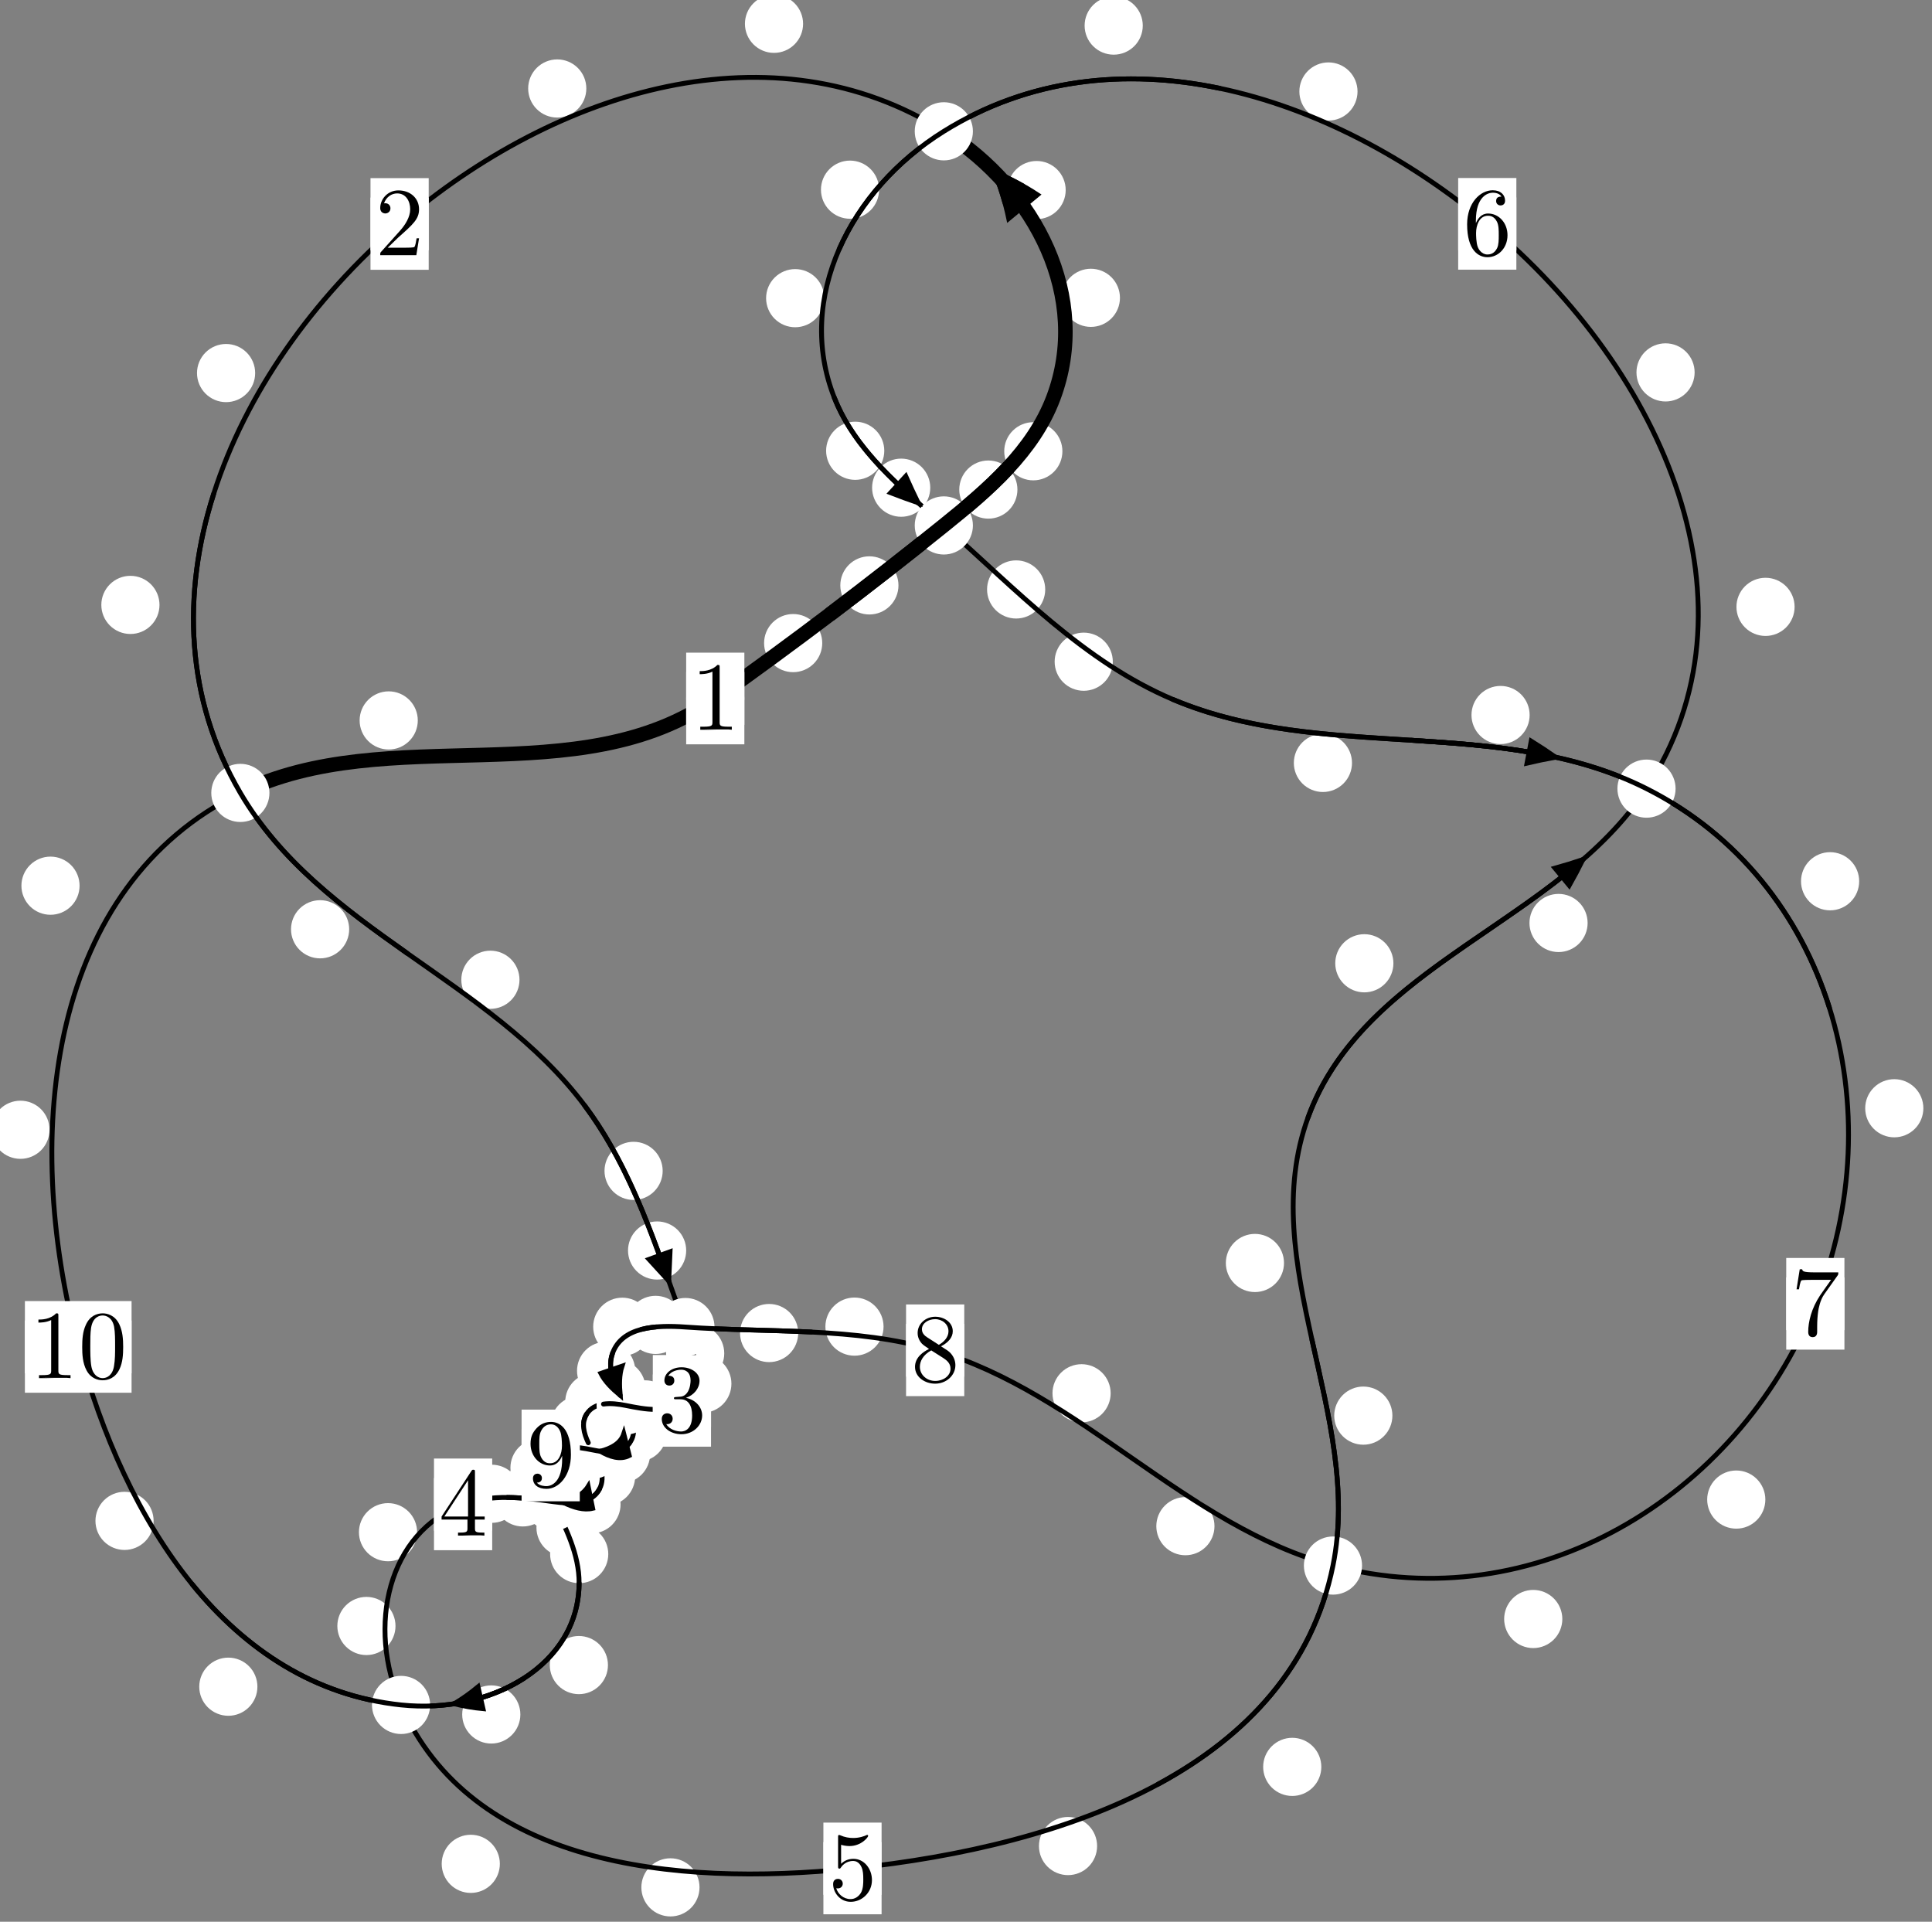 <?xml version="1.0"?>
<!-- Created by MetaPost 1.999 on 2021.07.06:0008 -->
<svg version="1.1" xmlns="http://www.w3.org/2000/svg" xmlns:xlink="http://www.w3.org/1999/xlink" width="198.559" height="197.498" viewBox="0 0 198.559 197.498">
<rect x="0" y="0" width="198.559" height="197.498" fill="#808080" stroke="none"/>
<!-- Original BoundingBox: -97.887238 -142.955231 100.671844 54.542892 -->
  <defs>
    <g transform="scale(0.01,0.01)" id="GLYPHcmr10_48">
      <path style="fill-rule: evenodd;" d="M460 -320C460 -400,455 -480,420 -554C374 -650,292 -666,250 -666C190 -666,117 -640,76 -547C44 -478,39 -400,39 -320C39 -245,43 -155,84 -79C127 2,200 22,249 22C303 22,379 1,423 -94C455 -163,460 -241,460 -320M249 -0C210 -0,151 -25,133 -121C122 -181,122 -273,122 -332C122 -396,122 -462,130 -516C149 -635,224 -644,249 -644C282 -644,348 -626,367 -527C377 -471,377 -395,377 -332C377 -257,377 -189,366 -125C351 -30,294 -0,249 -0"></path>
    </g>
    <g transform="scale(0.01,0.01)" id="GLYPHcmr10_49">
      <path style="fill-rule: evenodd;" d="M294 -640C294 -664,294 -666,271 -666C209 -602,121 -602,89 -602L89 -571C109 -571,168 -571,220 -597L220 -79C220 -43,217 -31,127 -31L95 -31L95 -0L257 -0L130 -3L217 -3L257 -3L297 -3L384 -3L419 -0L419 -31L387 -31C297 -31,294 -42,294 -79"></path>
    </g>
    <g transform="scale(0.01,0.01)" id="GLYPHcmr10_50">
      <path style="fill-rule: evenodd;" d="M127 -77L233 -180C389 -318,449 -372,449 -472C449 -586,359 -666,237 -666C124 -666,50 -574,50 -485C50 -429,100 -429,103 -429C120 -429,155 -441,155 -482C155 -508,137 -534,102 -534C94 -534,92 -534,89 -533C112 -598,166 -635,224 -635C315 -635,358 -554,358 -472C358 -392,308 -313,253 -251L61 -37C50 -26,50 -24,50 -0L421 -0L449 -174L424 -174C419 -144,412 -100,402 -85C395 -77,329 -77,307 -77"></path>
    </g>
    <g transform="scale(0.01,0.01)" id="GLYPHcmr10_51">
      <path style="fill-rule: evenodd;" d="M290 -352C372 -379,430 -449,430 -528C430 -610,342 -666,246 -666C145 -666,69 -606,69 -530C69 -497,91 -478,120 -478C151 -478,171 -500,171 -529C171 -579,124 -579,109 -579C140 -628,206 -641,242 -641C283 -641,338 -619,338 -529C338 -517,336 -459,310 -415C280 -367,246 -364,221 -363C213 -362,189 -360,182 -360C174 -359,167 -358,167 -348C167 -337,174 -337,191 -337L235 -337C317 -337,354 -269,354 -171C354 -35,285 -6,241 -6C198 -6,123 -23,88 -82C123 -77,154 -99,154 -137C154 -173,127 -193,98 -193C74 -193,42 -179,42 -135C42 -44,135 22,244 22C366 22,457 -69,457 -171C457 -253,394 -331,290 -352"></path>
    </g>
    <g transform="scale(0.01,0.01)" id="GLYPHcmr10_52">
      <path style="fill-rule: evenodd;" d="M294 -165L294 -78C294 -42,292 -31,218 -31L197 -31L197 -0L332 -0L238 -3L290 -3L332 -3L374 -3L427 -3L468 -0L468 -31L447 -31C373 -31,371 -42,371 -78L371 -165L471 -165L471 -196L371 -196L371 -651C371 -671,371 -677,355 -677C346 -677,343 -677,335 -665L28 -196L28 -165M300 -196L56 -196L300 -569"></path>
    </g>
    <g transform="scale(0.01,0.01)" id="GLYPHcmr10_53">
      <path style="fill-rule: evenodd;" d="M449 -201C449 -320,367 -420,259 -420C211 -420,168 -404,132 -369L132 -564C152 -558,185 -551,217 -551C340 -551,410 -642,410 -655C410 -661,407 -666,400 -666C399 -666,397 -666,392 -663C372 -654,323 -634,256 -634C216 -634,170 -641,123 -662C115 -665,113 -665,111 -665C101 -665,101 -657,101 -641L101 -345C101 -327,101 -319,115 -319C122 -319,124 -322,128 -328C139 -344,176 -398,257 -398C309 -398,334 -352,342 -334C358 -297,360 -258,360 -208C360 -173,360 -113,336 -71C312 -32,275 -6,229 -6C156 -6,99 -59,82 -118C85 -117,88 -116,99 -116C132 -116,149 -141,149 -165C149 -189,132 -214,99 -214C85 -214,50 -207,50 -161C50 -75,119 22,231 22C347 22,449 -74,449 -201"></path>
    </g>
    <g transform="scale(0.01,0.01)" id="GLYPHcmr10_54">
      <path style="fill-rule: evenodd;" d="M132 -328L132 -352C132 -605,256 -641,307 -641C331 -641,373 -635,395 -601C380 -601,340 -601,340 -556C340 -525,364 -510,386 -510C402 -510,432 -519,432 -558C432 -618,388 -666,305 -666C177 -666,42 -537,42 -316C42 -49,158 22,251 22C362 22,457 -72,457 -204C457 -331,368 -427,257 -427C189 -427,152 -376,132 -328M251 -6C188 -6,158 -66,152 -81C134 -128,134 -208,134 -226C134 -304,166 -404,256 -404C272 -404,318 -404,349 -342C367 -305,367 -254,367 -205C367 -157,367 -107,350 -71C320 -11,274 -6,251 -6"></path>
    </g>
    <g transform="scale(0.01,0.01)" id="GLYPHcmr10_55">
      <path style="fill-rule: evenodd;" d="M476 -609C485 -621,485 -623,485 -644L242 -644C120 -644,118 -657,114 -676L89 -676L56 -470L81 -470C84 -486,93 -549,106 -561C113 -567,191 -567,204 -567L411 -567C400 -551,321 -442,299 -409C209 -274,176 -135,176 -33C176 -23,176 22,222 22C268 22,268 -23,268 -33L268 -84C268 -139,271 -194,279 -248C283 -271,297 -357,341 -419"></path>
    </g>
    <g transform="scale(0.01,0.01)" id="GLYPHcmr10_56">
      <path style="fill-rule: evenodd;" d="M163 -457C117 -487,113 -521,113 -538C113 -599,178 -641,249 -641C322 -641,386 -589,386 -517C386 -460,347 -412,287 -377M309 -362C381 -399,430 -451,430 -517C430 -609,341 -666,250 -666C150 -666,69 -592,69 -499C69 -481,71 -436,113 -389C124 -377,161 -352,186 -335C128 -306,42 -250,42 -151C42 -45,144 22,249 22C362 22,457 -61,457 -168C457 -204,446 -249,408 -291C389 -312,373 -322,309 -362M209 -320L332 -242C360 -223,407 -193,407 -132C407 -58,332 -6,250 -6C164 -6,92 -68,92 -151C92 -209,124 -273,209 -320"></path>
    </g>
    <g transform="scale(0.01,0.01)" id="GLYPHcmr10_57">
      <path style="fill-rule: evenodd;" d="M367 -318L367 -286C367 -52,263 -6,205 -6C188 -6,134 -8,107 -42C151 -42,159 -71,159 -88C159 -119,135 -134,113 -134C97 -134,67 -125,67 -86C67 -19,121 22,206 22C335 22,457 -114,457 -329C457 -598,342 -666,253 -666C198 -666,149 -648,106 -603C65 -558,42 -516,42 -441C42 -316,130 -218,242 -218C303 -218,344 -260,367 -318M243 -241C227 -241,181 -241,150 -304C132 -341,132 -391,132 -440C132 -494,132 -541,153 -578C180 -628,218 -641,253 -641C299 -641,332 -607,349 -562C361 -530,365 -467,365 -421C365 -338,331 -241,243 -241"></path>
    </g>
  </defs>
  <path d="M84.505 66.093C84.505 65.3,84.19 64.54,83.63 63.979C83.069 63.419,82.309 63.104,81.516 63.104C80.724 63.104,79.964 63.419,79.403 63.979C78.843 64.54,78.528 65.3,78.528 66.093C78.528 66.885,78.843 67.645,79.403 68.206C79.964 68.766,80.724 69.081,81.516 69.081C82.309 69.081,83.069 68.766,83.63 68.206C84.19 67.645,84.505 66.885,84.505 66.093Z" style="fill: rgb(100%,100%,100%);stroke: none;"></path>
  <path d="M76.499 71.784C76.499 70.992,76.184 70.232,75.624 69.671C75.063 69.111,74.303 68.796,73.51 68.796C72.718 68.796,71.957 69.111,71.397 69.671C70.837 70.232,70.522 70.992,70.522 71.784C70.522 72.577,70.837 73.337,71.397 73.898C71.957 74.458,72.718 74.773,73.51 74.773C74.303 74.773,75.063 74.458,75.624 73.898C76.184 73.337,76.499 72.577,76.499 71.784Z" style="fill: rgb(100%,100%,100%);stroke: none;"></path>
  <path d="M104.565 50.314C104.565 49.521,104.25 48.761,103.69 48.2C103.13 47.64,102.369 47.325,101.577 47.325C100.784 47.325,100.024 47.64,99.463 48.2C98.903 48.761,98.588 49.521,98.588 50.314C98.588 51.106,98.903 51.867,99.463 52.427C100.024 52.988,100.784 53.302,101.577 53.302C102.369 53.302,103.13 52.988,103.69 52.427C104.25 51.867,104.565 51.106,104.565 50.314Z" style="fill: rgb(100%,100%,100%);stroke: none;"></path>
  <path d="M92.339 60.162C92.339 59.369,92.024 58.609,91.463 58.049C90.903 57.488,90.143 57.173,89.35 57.173C88.557 57.173,87.797 57.488,87.237 58.049C86.676 58.609,86.361 59.369,86.361 60.162C86.361 60.955,86.676 61.715,87.237 62.275C87.797 62.836,88.557 63.151,89.35 63.151C90.143 63.151,90.903 62.836,91.463 62.275C92.024 61.715,92.339 60.955,92.339 60.162Z" style="fill: rgb(100%,100%,100%);stroke: none;"></path>
  <path d="M115.102 30.608C115.102 29.815,114.787 29.055,114.227 28.494C113.666 27.934,112.906 27.619,112.114 27.619C111.321 27.619,110.561 27.934,110 28.494C109.44 29.055,109.125 29.815,109.125 30.608C109.125 31.4,109.44 32.161,110 32.721C110.561 33.282,111.321 33.596,112.114 33.596C112.906 33.596,113.666 33.282,114.227 32.721C114.787 32.161,115.102 31.4,115.102 30.608Z" style="fill: rgb(100%,100%,100%);stroke: none;"></path>
  <path d="M109.187 46.377C109.187 45.584,108.872 44.824,108.311 44.264C107.751 43.703,106.99 43.388,106.198 43.388C105.405 43.388,104.645 43.703,104.084 44.264C103.524 44.824,103.209 45.584,103.209 46.377C103.209 47.17,103.524 47.93,104.084 48.49C104.645 49.051,105.405 49.366,106.198 49.366C106.99 49.366,107.751 49.051,108.311 48.49C108.872 47.93,109.187 47.17,109.187 46.377Z" style="fill: rgb(100%,100%,100%);stroke: none;"></path>
  <path d="M82.536 2.446C82.536 1.653,82.221 0.893,81.661 0.333C81.1 -0.228,80.34 -0.543,79.547 -0.543C78.755 -0.543,77.994 -0.228,77.434 0.333C76.873 0.893,76.559 1.653,76.559 2.446C76.559 3.239,76.873 3.999,77.434 4.559C77.994 5.12,78.755 5.435,79.547 5.435C80.34 5.435,81.1 5.12,81.661 4.559C82.221 3.999,82.536 3.239,82.536 2.446Z" style="fill: rgb(100%,100%,100%);stroke: none;"></path>
  <path d="M109.525 19.532C109.525 18.74,109.21 17.979,108.65 17.419C108.089 16.859,107.329 16.544,106.536 16.544C105.744 16.544,104.983 16.859,104.423 17.419C103.862 17.979,103.548 18.74,103.548 19.532C103.548 20.325,103.862 21.085,104.423 21.646C104.983 22.206,105.744 22.521,106.536 22.521C107.329 22.521,108.089 22.206,108.65 21.646C109.21 21.085,109.525 20.325,109.525 19.532Z" style="fill: rgb(100%,100%,100%);stroke: none;"></path>
  <path d="M26.224 38.34C26.224 37.547,25.909 36.787,25.349 36.227C24.788 35.666,24.028 35.351,23.235 35.351C22.443 35.351,21.683 35.666,21.122 36.227C20.562 36.787,20.247 37.547,20.247 38.34C20.247 39.133,20.562 39.893,21.122 40.453C21.683 41.014,22.443 41.329,23.235 41.329C24.028 41.329,24.788 41.014,25.349 40.453C25.909 39.893,26.224 39.133,26.224 38.34Z" style="fill: rgb(100%,100%,100%);stroke: none;"></path>
  <path d="M60.259 9.094C60.259 8.301,59.945 7.541,59.384 6.981C58.824 6.42,58.063 6.105,57.271 6.105C56.478 6.105,55.718 6.42,55.157 6.981C54.597 7.541,54.282 8.301,54.282 9.094C54.282 9.887,54.597 10.647,55.157 11.207C55.718 11.768,56.478 12.083,57.271 12.083C58.063 12.083,58.824 11.768,59.384 11.207C59.945 10.647,60.259 9.887,60.259 9.094Z" style="fill: rgb(100%,100%,100%);stroke: none;"></path>
  <path d="M35.886 95.503C35.886 94.71,35.571 93.95,35.011 93.39C34.45 92.829,33.69 92.514,32.898 92.514C32.105 92.514,31.345 92.829,30.784 93.39C30.224 93.95,29.909 94.71,29.909 95.503C29.909 96.296,30.224 97.056,30.784 97.616C31.345 98.177,32.105 98.492,32.898 98.492C33.69 98.492,34.45 98.177,35.011 97.616C35.571 97.056,35.886 96.296,35.886 95.503Z" style="fill: rgb(100%,100%,100%);stroke: none;"></path>
  <path d="M16.392 62.168C16.392 61.375,16.077 60.615,15.516 60.054C14.956 59.494,14.196 59.179,13.403 59.179C12.61 59.179,11.85 59.494,11.29 60.054C10.729 60.615,10.414 61.375,10.414 62.168C10.414 62.96,10.729 63.721,11.29 64.281C11.85 64.842,12.61 65.156,13.403 65.156C14.196 65.156,14.956 64.842,15.516 64.281C16.077 63.721,16.392 62.96,16.392 62.168Z" style="fill: rgb(100%,100%,100%);stroke: none;"></path>
  <path d="M68.106 120.332C68.106 119.539,67.791 118.779,67.23 118.219C66.67 117.658,65.91 117.343,65.117 117.343C64.324 117.343,63.564 117.658,63.004 118.219C62.443 118.779,62.128 119.539,62.128 120.332C62.128 121.125,62.443 121.885,63.004 122.445C63.564 123.006,64.324 123.321,65.117 123.321C65.91 123.321,66.67 123.006,67.23 122.445C67.791 121.885,68.106 121.125,68.106 120.332Z" style="fill: rgb(100%,100%,100%);stroke: none;"></path>
  <path d="M53.39 100.691C53.39 99.898,53.075 99.138,52.514 98.578C51.954 98.017,51.194 97.702,50.401 97.702C49.608 97.702,48.848 98.017,48.288 98.578C47.727 99.138,47.412 99.898,47.412 100.691C47.412 101.484,47.727 102.244,48.288 102.804C48.848 103.365,49.608 103.68,50.401 103.68C51.194 103.68,51.954 103.365,52.514 102.804C53.075 102.244,53.39 101.484,53.39 100.691Z" style="fill: rgb(100%,100%,100%);stroke: none;"></path>
  <path d="M74.434 139.088C74.434 138.295,74.119 137.535,73.559 136.975C72.998 136.414,72.238 136.099,71.445 136.099C70.653 136.099,69.892 136.414,69.332 136.975C68.771 137.535,68.456 138.295,68.456 139.088C68.456 139.881,68.771 140.641,69.332 141.201C69.892 141.762,70.653 142.077,71.445 142.077C72.238 142.077,72.998 141.762,73.559 141.201C74.119 140.641,74.434 139.881,74.434 139.088Z" style="fill: rgb(100%,100%,100%);stroke: none;"></path>
  <path d="M70.522 128.516C70.522 127.724,70.207 126.963,69.646 126.403C69.086 125.842,68.326 125.528,67.533 125.528C66.74 125.528,65.98 125.842,65.42 126.403C64.859 126.963,64.544 127.724,64.544 128.516C64.544 129.309,64.859 130.069,65.42 130.63C65.98 131.19,66.74 131.505,67.533 131.505C68.326 131.505,69.086 131.19,69.646 130.63C70.207 130.069,70.522 129.309,70.522 128.516Z" style="fill: rgb(100%,100%,100%);stroke: none;"></path>
  <path d="M71.511 145.277C71.511 144.485,71.196 143.725,70.636 143.164C70.075 142.604,69.315 142.289,68.523 142.289C67.73 142.289,66.97 142.604,66.409 143.164C65.849 143.725,65.534 144.485,65.534 145.277C65.534 146.07,65.849 146.83,66.409 147.391C66.97 147.951,67.73 148.266,68.523 148.266C69.315 148.266,70.075 147.951,70.636 147.391C71.196 146.83,71.511 146.07,71.511 145.277Z" style="fill: rgb(100%,100%,100%);stroke: none;"></path>
  <path d="M75.17 142.206C75.17 141.414,74.855 140.654,74.295 140.093C73.735 139.533,72.974 139.218,72.182 139.218C71.389 139.218,70.629 139.533,70.068 140.093C69.508 140.654,69.193 141.414,69.193 142.206C69.193 142.999,69.508 143.759,70.068 144.32C70.629 144.88,71.389 145.195,72.182 145.195C72.974 145.195,73.735 144.88,74.295 144.32C74.855 143.759,75.17 142.999,75.17 142.206Z" style="fill: rgb(100%,100%,100%);stroke: none;"></path>
  <path d="M65.773 144.135C65.773 143.342,65.458 142.582,64.898 142.022C64.337 141.461,63.577 141.146,62.784 141.146C61.992 141.146,61.232 141.461,60.671 142.022C60.111 142.582,59.796 143.342,59.796 144.135C59.796 144.928,60.111 145.688,60.671 146.248C61.232 146.809,61.992 147.124,62.784 147.124C63.577 147.124,64.337 146.809,64.898 146.248C65.458 145.688,65.773 144.928,65.773 144.135Z" style="fill: rgb(100%,100%,100%);stroke: none;"></path>
  <path d="M69.308 144.845C69.308 144.052,68.993 143.292,68.433 142.732C67.872 142.171,67.112 141.856,66.319 141.856C65.527 141.856,64.766 142.171,64.206 142.732C63.646 143.292,63.331 144.052,63.331 144.845C63.331 145.638,63.646 146.398,64.206 146.958C64.766 147.519,65.527 147.834,66.319 147.834C67.112 147.834,67.872 147.519,68.433 146.958C68.993 146.398,69.308 145.638,69.308 144.845Z" style="fill: rgb(100%,100%,100%);stroke: none;"></path>
  <path d="M62.575 146.447C62.575 145.654,62.26 144.894,61.7 144.334C61.139 143.773,60.379 143.458,59.587 143.458C58.794 143.458,58.034 143.773,57.473 144.334C56.913 144.894,56.598 145.654,56.598 146.447C56.598 147.24,56.913 148,57.473 148.56C58.034 149.121,58.794 149.436,59.587 149.436C60.379 149.436,61.139 149.121,61.7 148.56C62.26 148,62.575 147.24,62.575 146.447Z" style="fill: rgb(100%,100%,100%);stroke: none;"></path>
  <path d="M64.069 144.076C64.069 143.283,63.754 142.523,63.193 141.962C62.633 141.402,61.872 141.087,61.08 141.087C60.287 141.087,59.527 141.402,58.966 141.962C58.406 142.523,58.091 143.283,58.091 144.076C58.091 144.868,58.406 145.629,58.966 146.189C59.527 146.749,60.287 147.064,61.08 147.064C61.872 147.064,62.633 146.749,63.193 146.189C63.754 145.629,64.069 144.868,64.069 144.076Z" style="fill: rgb(100%,100%,100%);stroke: none;"></path>
  <path d="M64.557 150.284C64.557 149.492,64.242 148.731,63.682 148.171C63.121 147.611,62.361 147.296,61.569 147.296C60.776 147.296,60.016 147.611,59.455 148.171C58.895 148.731,58.58 149.492,58.58 150.284C58.58 151.077,58.895 151.837,59.455 152.398C60.016 152.958,60.776 153.273,61.569 153.273C62.361 153.273,63.121 152.958,63.682 152.398C64.242 151.837,64.557 151.077,64.557 150.284Z" style="fill: rgb(100%,100%,100%);stroke: none;"></path>
  <path d="M63.162 147.818C63.162 147.025,62.847 146.265,62.287 145.705C61.726 145.144,60.966 144.829,60.174 144.829C59.381 144.829,58.621 145.144,58.06 145.705C57.5 146.265,57.185 147.025,57.185 147.818C57.185 148.611,57.5 149.371,58.06 149.932C58.621 150.492,59.381 150.807,60.174 150.807C60.966 150.807,61.726 150.492,62.287 149.932C62.847 149.371,63.162 148.611,63.162 147.818Z" style="fill: rgb(100%,100%,100%);stroke: none;"></path>
  <path d="M63.778 154.601C63.778 153.808,63.463 153.048,62.903 152.488C62.342 151.927,61.582 151.612,60.789 151.612C59.997 151.612,59.237 151.927,58.676 152.488C58.116 153.048,57.801 153.808,57.801 154.601C57.801 155.394,58.116 156.154,58.676 156.714C59.237 157.275,59.997 157.59,60.789 157.59C61.582 157.59,62.342 157.275,62.903 156.714C63.463 156.154,63.778 155.394,63.778 154.601Z" style="fill: rgb(100%,100%,100%);stroke: none;"></path>
  <path d="M65.275 151.73C65.275 150.938,64.96 150.177,64.399 149.617C63.839 149.056,63.079 148.741,62.286 148.741C61.493 148.741,60.733 149.056,60.173 149.617C59.612 150.177,59.297 150.938,59.297 151.73C59.297 152.523,59.612 153.283,60.173 153.844C60.733 154.404,61.493 154.719,62.286 154.719C63.079 154.719,63.839 154.404,64.399 153.844C64.96 153.283,65.275 152.523,65.275 151.73Z" style="fill: rgb(100%,100%,100%);stroke: none;"></path>
  <path d="M56.719 153.889C56.719 153.096,56.404 152.336,55.843 151.776C55.283 151.215,54.523 150.9,53.73 150.9C52.937 150.9,52.177 151.215,51.617 151.776C51.056 152.336,50.741 153.096,50.741 153.889C50.741 154.682,51.056 155.442,51.617 156.003C52.177 156.563,52.937 156.878,53.73 156.878C54.523 156.878,55.283 156.563,55.843 156.003C56.404 155.442,56.719 154.682,56.719 153.889Z" style="fill: rgb(100%,100%,100%);stroke: none;"></path>
  <path d="M61.686 154.588C61.686 153.795,61.371 153.035,60.81 152.474C60.25 151.914,59.489 151.599,58.697 151.599C57.904 151.599,57.144 151.914,56.583 152.474C56.023 153.035,55.708 153.795,55.708 154.588C55.708 155.38,56.023 156.14,56.583 156.701C57.144 157.261,57.904 157.576,58.697 157.576C59.489 157.576,60.25 157.261,60.81 156.701C61.371 156.14,61.686 155.38,61.686 154.588Z" style="fill: rgb(100%,100%,100%);stroke: none;"></path>
  <path d="M42.867 157.466C42.867 156.674,42.552 155.914,41.991 155.353C41.431 154.793,40.671 154.478,39.878 154.478C39.085 154.478,38.325 154.793,37.765 155.353C37.204 155.914,36.889 156.674,36.889 157.466C36.889 158.259,37.204 159.019,37.765 159.58C38.325 160.14,39.085 160.455,39.878 160.455C40.671 160.455,41.431 160.14,41.991 159.58C42.552 159.019,42.867 158.259,42.867 157.466Z" style="fill: rgb(100%,100%,100%);stroke: none;"></path>
  <path d="M53.522 153.517C53.522 152.724,53.207 151.964,52.647 151.404C52.086 150.843,51.326 150.528,50.533 150.528C49.741 150.528,48.98 150.843,48.42 151.404C47.859 151.964,47.544 152.724,47.544 153.517C47.544 154.31,47.859 155.07,48.42 155.63C48.98 156.191,49.741 156.506,50.533 156.506C51.326 156.506,52.086 156.191,52.647 155.63C53.207 155.07,53.522 154.31,53.522 153.517Z" style="fill: rgb(100%,100%,100%);stroke: none;"></path>
  <path d="M51.372 191.549C51.372 190.756,51.057 189.996,50.497 189.436C49.936 188.875,49.176 188.56,48.383 188.56C47.591 188.56,46.831 188.875,46.27 189.436C45.71 189.996,45.395 190.756,45.395 191.549C45.395 192.342,45.71 193.102,46.27 193.662C46.831 194.223,47.591 194.538,48.383 194.538C49.176 194.538,49.936 194.223,50.497 193.662C51.057 193.102,51.372 192.342,51.372 191.549Z" style="fill: rgb(100%,100%,100%);stroke: none;"></path>
  <path d="M40.647 167.104C40.647 166.311,40.332 165.551,39.772 164.991C39.211 164.43,38.451 164.115,37.658 164.115C36.866 164.115,36.105 164.43,35.545 164.991C34.984 165.551,34.67 166.311,34.67 167.104C34.67 167.897,34.984 168.657,35.545 169.217C36.105 169.778,36.866 170.093,37.658 170.093C38.451 170.093,39.211 169.778,39.772 169.217C40.332 168.657,40.647 167.897,40.647 167.104Z" style="fill: rgb(100%,100%,100%);stroke: none;"></path>
  <path d="M112.754 189.721C112.754 188.928,112.439 188.168,111.879 187.607C111.318 187.047,110.558 186.732,109.765 186.732C108.973 186.732,108.213 187.047,107.652 187.607C107.092 188.168,106.777 188.928,106.777 189.721C106.777 190.513,107.092 191.273,107.652 191.834C108.213 192.394,108.973 192.709,109.765 192.709C110.558 192.709,111.318 192.394,111.879 191.834C112.439 191.273,112.754 190.513,112.754 189.721Z" style="fill: rgb(100%,100%,100%);stroke: none;"></path>
  <path d="M71.892 193.966C71.892 193.174,71.577 192.414,71.017 191.853C70.456 191.293,69.696 190.978,68.903 190.978C68.111 190.978,67.351 191.293,66.79 191.853C66.23 192.414,65.915 193.174,65.915 193.966C65.915 194.759,66.23 195.519,66.79 196.08C67.351 196.64,68.111 196.955,68.903 196.955C69.696 196.955,70.456 196.64,71.017 196.08C71.577 195.519,71.892 194.759,71.892 193.966Z" style="fill: rgb(100%,100%,100%);stroke: none;"></path>
  <path d="M143.102 145.487C143.102 144.694,142.787 143.934,142.226 143.373C141.666 142.813,140.906 142.498,140.113 142.498C139.32 142.498,138.56 142.813,137.999 143.373C137.439 143.934,137.124 144.694,137.124 145.487C137.124 146.279,137.439 147.039,137.999 147.6C138.56 148.16,139.32 148.475,140.113 148.475C140.906 148.475,141.666 148.16,142.226 147.6C142.787 147.039,143.102 146.279,143.102 145.487Z" style="fill: rgb(100%,100%,100%);stroke: none;"></path>
  <path d="M135.797 181.585C135.797 180.792,135.482 180.032,134.922 179.471C134.361 178.911,133.601 178.596,132.808 178.596C132.016 178.596,131.256 178.911,130.695 179.471C130.135 180.032,129.82 180.792,129.82 181.585C129.82 182.377,130.135 183.138,130.695 183.698C131.256 184.258,132.016 184.573,132.808 184.573C133.601 184.573,134.361 184.258,134.922 183.698C135.482 183.138,135.797 182.377,135.797 181.585Z" style="fill: rgb(100%,100%,100%);stroke: none;"></path>
  <path d="M143.206 98.997C143.206 98.204,142.891 97.444,142.331 96.884C141.771 96.323,141.01 96.008,140.218 96.008C139.425 96.008,138.665 96.323,138.104 96.884C137.544 97.444,137.229 98.204,137.229 98.997C137.229 99.79,137.544 100.55,138.104 101.11C138.665 101.671,139.425 101.986,140.218 101.986C141.01 101.986,141.771 101.671,142.331 101.11C142.891 100.55,143.206 99.79,143.206 98.997Z" style="fill: rgb(100%,100%,100%);stroke: none;"></path>
  <path d="M131.962 129.798C131.962 129.005,131.647 128.245,131.086 127.685C130.526 127.124,129.766 126.809,128.973 126.809C128.18 126.809,127.42 127.124,126.86 127.685C126.299 128.245,125.984 129.005,125.984 129.798C125.984 130.591,126.299 131.351,126.86 131.911C127.42 132.472,128.18 132.787,128.973 132.787C129.766 132.787,130.526 132.472,131.086 131.911C131.647 131.351,131.962 130.591,131.962 129.798Z" style="fill: rgb(100%,100%,100%);stroke: none;"></path>
  <path d="M184.438 62.368C184.438 61.575,184.123 60.815,183.563 60.255C183.002 59.694,182.242 59.379,181.449 59.379C180.657 59.379,179.897 59.694,179.336 60.255C178.776 60.815,178.461 61.575,178.461 62.368C178.461 63.161,178.776 63.921,179.336 64.481C179.897 65.042,180.657 65.357,181.449 65.357C182.242 65.357,183.002 65.042,183.563 64.481C184.123 63.921,184.438 63.161,184.438 62.368Z" style="fill: rgb(100%,100%,100%);stroke: none;"></path>
  <path d="M163.166 94.856C163.166 94.063,162.851 93.303,162.291 92.743C161.73 92.182,160.97 91.867,160.178 91.867C159.385 91.867,158.625 92.182,158.064 92.743C157.504 93.303,157.189 94.063,157.189 94.856C157.189 95.649,157.504 96.409,158.064 96.969C158.625 97.53,159.385 97.845,160.178 97.845C160.97 97.845,161.73 97.53,162.291 96.969C162.851 96.409,163.166 95.649,163.166 94.856Z" style="fill: rgb(100%,100%,100%);stroke: none;"></path>
  <path d="M139.518 9.402C139.518 8.609,139.203 7.849,138.643 7.289C138.083 6.728,137.322 6.413,136.53 6.413C135.737 6.413,134.977 6.728,134.416 7.289C133.856 7.849,133.541 8.609,133.541 9.402C133.541 10.195,133.856 10.955,134.416 11.515C134.977 12.076,135.737 12.391,136.53 12.391C137.322 12.391,138.083 12.076,138.643 11.515C139.203 10.955,139.518 10.195,139.518 9.402Z" style="fill: rgb(100%,100%,100%);stroke: none;"></path>
  <path d="M174.163 38.273C174.163 37.48,173.848 36.72,173.288 36.159C172.727 35.599,171.967 35.284,171.174 35.284C170.382 35.284,169.622 35.599,169.061 36.159C168.501 36.72,168.186 37.48,168.186 38.273C168.186 39.065,168.501 39.825,169.061 40.386C169.622 40.946,170.382 41.261,171.174 41.261C171.967 41.261,172.727 40.946,173.288 40.386C173.848 39.825,174.163 39.065,174.163 38.273Z" style="fill: rgb(100%,100%,100%);stroke: none;"></path>
  <path d="M90.35 19.493C90.35 18.7,90.035 17.94,89.475 17.38C88.914 16.819,88.154 16.504,87.361 16.504C86.569 16.504,85.809 16.819,85.248 17.38C84.688 17.94,84.373 18.7,84.373 19.493C84.373 20.286,84.688 21.046,85.248 21.606C85.809 22.167,86.569 22.482,87.361 22.482C88.154 22.482,88.914 22.167,89.475 21.606C90.035 21.046,90.35 20.286,90.35 19.493Z" style="fill: rgb(100%,100%,100%);stroke: none;"></path>
  <path d="M117.447 2.631C117.447 1.838,117.132 1.078,116.572 0.517C116.011 -0.043,115.251 -0.358,114.459 -0.358C113.666 -0.358,112.906 -0.043,112.345 0.517C111.785 1.078,111.47 1.838,111.47 2.631C111.47 3.423,111.785 4.184,112.345 4.744C112.906 5.305,113.666 5.619,114.459 5.619C115.251 5.619,116.011 5.305,116.572 4.744C117.132 4.184,117.447 3.423,117.447 2.631Z" style="fill: rgb(100%,100%,100%);stroke: none;"></path>
  <path d="M90.881 46.326C90.881 45.533,90.566 44.773,90.005 44.213C89.445 43.652,88.685 43.337,87.892 43.337C87.099 43.337,86.339 43.652,85.779 44.213C85.218 44.773,84.903 45.533,84.903 46.326C84.903 47.119,85.218 47.879,85.779 48.439C86.339 49,87.099 49.315,87.892 49.315C88.685 49.315,89.445 49,90.005 48.439C90.566 47.879,90.881 47.119,90.881 46.326Z" style="fill: rgb(100%,100%,100%);stroke: none;"></path>
  <path d="M84.712 30.643C84.712 29.851,84.397 29.091,83.837 28.53C83.276 27.97,82.516 27.655,81.723 27.655C80.931 27.655,80.171 27.97,79.61 28.53C79.05 29.091,78.735 29.851,78.735 30.643C78.735 31.436,79.05 32.196,79.61 32.757C80.171 33.317,80.931 33.632,81.723 33.632C82.516 33.632,83.276 33.317,83.837 32.757C84.397 32.196,84.712 31.436,84.712 30.643Z" style="fill: rgb(100%,100%,100%);stroke: none;"></path>
  <path d="M107.421 60.578C107.421 59.786,107.106 59.025,106.546 58.465C105.985 57.905,105.225 57.59,104.432 57.59C103.64 57.59,102.879 57.905,102.319 58.465C101.759 59.025,101.444 59.786,101.444 60.578C101.444 61.371,101.759 62.131,102.319 62.692C102.879 63.252,103.64 63.567,104.432 63.567C105.225 63.567,105.985 63.252,106.546 62.692C107.106 62.131,107.421 61.371,107.421 60.578Z" style="fill: rgb(100%,100%,100%);stroke: none;"></path>
  <path d="M95.606 50.121C95.606 49.328,95.291 48.568,94.731 48.008C94.17 47.447,93.41 47.132,92.617 47.132C91.825 47.132,91.065 47.447,90.504 48.008C89.944 48.568,89.629 49.328,89.629 50.121C89.629 50.914,89.944 51.674,90.504 52.234C91.065 52.795,91.825 53.11,92.617 53.11C93.41 53.11,94.17 52.795,94.731 52.234C95.291 51.674,95.606 50.914,95.606 50.121Z" style="fill: rgb(100%,100%,100%);stroke: none;"></path>
  <path d="M138.95 78.408C138.95 77.615,138.635 76.855,138.075 76.294C137.514 75.734,136.754 75.419,135.961 75.419C135.169 75.419,134.408 75.734,133.848 76.294C133.288 76.855,132.973 77.615,132.973 78.408C132.973 79.2,133.288 79.96,133.848 80.521C134.408 81.081,135.169 81.396,135.961 81.396C136.754 81.396,137.514 81.081,138.075 80.521C138.635 79.96,138.95 79.2,138.95 78.408Z" style="fill: rgb(100%,100%,100%);stroke: none;"></path>
  <path d="M114.368 68.004C114.368 67.211,114.053 66.451,113.492 65.891C112.932 65.33,112.171 65.015,111.379 65.015C110.586 65.015,109.826 65.33,109.265 65.891C108.705 66.451,108.39 67.211,108.39 68.004C108.39 68.797,108.705 69.557,109.265 70.117C109.826 70.678,110.586 70.993,111.379 70.993C112.171 70.993,112.932 70.678,113.492 70.117C114.053 69.557,114.368 68.797,114.368 68.004Z" style="fill: rgb(100%,100%,100%);stroke: none;"></path>
  <path d="M191.075 90.568C191.075 89.775,190.76 89.015,190.199 88.455C189.639 87.894,188.879 87.579,188.086 87.579C187.293 87.579,186.533 87.894,185.973 88.455C185.412 89.015,185.097 89.775,185.097 90.568C185.097 91.361,185.412 92.121,185.973 92.681C186.533 93.242,187.293 93.557,188.086 93.557C188.879 93.557,189.639 93.242,190.199 92.681C190.76 92.121,191.075 91.361,191.075 90.568Z" style="fill: rgb(100%,100%,100%);stroke: none;"></path>
  <path d="M157.207 73.483C157.207 72.69,156.892 71.93,156.332 71.37C155.772 70.809,155.011 70.494,154.219 70.494C153.426 70.494,152.666 70.809,152.105 71.37C151.545 71.93,151.23 72.69,151.23 73.483C151.23 74.276,151.545 75.036,152.105 75.596C152.666 76.157,153.426 76.472,154.219 76.472C155.011 76.472,155.772 76.157,156.332 75.596C156.892 75.036,157.207 74.276,157.207 73.483Z" style="fill: rgb(100%,100%,100%);stroke: none;"></path>
  <path d="M181.432 154.113C181.432 153.32,181.117 152.56,180.556 152C179.996 151.439,179.236 151.124,178.443 151.124C177.65 151.124,176.89 151.439,176.33 152C175.769 152.56,175.454 153.32,175.454 154.113C175.454 154.906,175.769 155.666,176.33 156.226C176.89 156.787,177.65 157.102,178.443 157.102C179.236 157.102,179.996 156.787,180.556 156.226C181.117 155.666,181.432 154.906,181.432 154.113Z" style="fill: rgb(100%,100%,100%);stroke: none;"></path>
  <path d="M197.672 113.897C197.672 113.104,197.357 112.344,196.796 111.783C196.236 111.223,195.476 110.908,194.683 110.908C193.89 110.908,193.13 111.223,192.57 111.783C192.009 112.344,191.694 113.104,191.694 113.897C191.694 114.689,192.009 115.449,192.57 116.01C193.13 116.57,193.89 116.885,194.683 116.885C195.476 116.885,196.236 116.57,196.796 116.01C197.357 115.449,197.672 114.689,197.672 113.897Z" style="fill: rgb(100%,100%,100%);stroke: none;"></path>
  <path d="M124.816 156.847C124.816 156.054,124.501 155.294,123.941 154.733C123.38 154.173,122.62 153.858,121.827 153.858C121.035 153.858,120.275 154.173,119.714 154.733C119.154 155.294,118.839 156.054,118.839 156.847C118.839 157.639,119.154 158.4,119.714 158.96C120.275 159.52,121.035 159.835,121.827 159.835C122.62 159.835,123.38 159.52,123.941 158.96C124.501 158.4,124.816 157.639,124.816 156.847Z" style="fill: rgb(100%,100%,100%);stroke: none;"></path>
  <path d="M160.566 166.387C160.566 165.594,160.251 164.834,159.69 164.273C159.13 163.713,158.37 163.398,157.577 163.398C156.784 163.398,156.024 163.713,155.464 164.273C154.903 164.834,154.588 165.594,154.588 166.387C154.588 167.179,154.903 167.939,155.464 168.5C156.024 169.06,156.784 169.375,157.577 169.375C158.37 169.375,159.13 169.06,159.69 168.5C160.251 167.939,160.566 167.179,160.566 166.387Z" style="fill: rgb(100%,100%,100%);stroke: none;"></path>
  <path d="M90.806 136.339C90.806 135.546,90.491 134.786,89.931 134.225C89.37 133.665,88.61 133.35,87.818 133.35C87.025 133.35,86.265 133.665,85.704 134.225C85.144 134.786,84.829 135.546,84.829 136.339C84.829 137.131,85.144 137.892,85.704 138.452C86.265 139.013,87.025 139.327,87.818 139.327C88.61 139.327,89.37 139.013,89.931 138.452C90.491 137.892,90.806 137.131,90.806 136.339Z" style="fill: rgb(100%,100%,100%);stroke: none;"></path>
  <path d="M114.146 143.188C114.146 142.395,113.831 141.635,113.27 141.075C112.71 140.514,111.95 140.199,111.157 140.199C110.364 140.199,109.604 140.514,109.044 141.075C108.483 141.635,108.168 142.395,108.168 143.188C108.168 143.981,108.483 144.741,109.044 145.301C109.604 145.862,110.364 146.177,111.157 146.177C111.95 146.177,112.71 145.862,113.27 145.301C113.831 144.741,114.146 143.981,114.146 143.188Z" style="fill: rgb(100%,100%,100%);stroke: none;"></path>
  <path d="M70.364 136.161C70.364 135.369,70.049 134.609,69.489 134.048C68.928 133.488,68.168 133.173,67.375 133.173C66.583 133.173,65.822 133.488,65.262 134.048C64.701 134.609,64.386 135.369,64.386 136.161C64.386 136.954,64.701 137.714,65.262 138.275C65.822 138.835,66.583 139.15,67.375 139.15C68.168 139.15,68.928 138.835,69.489 138.275C70.049 137.714,70.364 136.954,70.364 136.161Z" style="fill: rgb(100%,100%,100%);stroke: none;"></path>
  <path d="M82.034 136.999C82.034 136.206,81.719 135.446,81.159 134.885C80.598 134.325,79.838 134.01,79.045 134.01C78.253 134.01,77.492 134.325,76.932 134.885C76.371 135.446,76.057 136.206,76.057 136.999C76.057 137.791,76.371 138.552,76.932 139.112C77.492 139.672,78.253 139.987,79.045 139.987C79.838 139.987,80.598 139.672,81.159 139.112C81.719 138.552,82.034 137.791,82.034 136.999Z" style="fill: rgb(100%,100%,100%);stroke: none;"></path>
  <path d="M65.28 140.88C65.28 140.087,64.965 139.327,64.405 138.767C63.844 138.206,63.084 137.891,62.291 137.891C61.499 137.891,60.739 138.206,60.178 138.767C59.618 139.327,59.303 140.087,59.303 140.88C59.303 141.673,59.618 142.433,60.178 142.993C60.739 143.554,61.499 143.869,62.291 143.869C63.084 143.869,63.844 143.554,64.405 142.993C64.965 142.433,65.28 141.673,65.28 140.88Z" style="fill: rgb(100%,100%,100%);stroke: none;"></path>
  <path d="M66.942 136.352C66.942 135.559,66.627 134.799,66.067 134.239C65.506 133.678,64.746 133.363,63.953 133.363C63.161 133.363,62.4 133.678,61.84 134.239C61.279 134.799,60.964 135.559,60.964 136.352C60.964 137.145,61.279 137.905,61.84 138.465C62.4 139.026,63.161 139.341,63.953 139.341C64.746 139.341,65.506 139.026,66.067 138.465C66.627 137.905,66.942 137.145,66.942 136.352Z" style="fill: rgb(100%,100%,100%);stroke: none;"></path>
  <path d="M67.993 145.718C67.993 144.925,67.678 144.165,67.118 143.605C66.557 143.044,65.797 142.729,65.004 142.729C64.212 142.729,63.451 143.044,62.891 143.605C62.33 144.165,62.015 144.925,62.015 145.718C62.015 146.511,62.33 147.271,62.891 147.831C63.451 148.392,64.212 148.707,65.004 148.707C65.797 148.707,66.557 148.392,67.118 147.831C67.678 147.271,67.993 146.511,67.993 145.718Z" style="fill: rgb(100%,100%,100%);stroke: none;"></path>
  <path d="M66.349 142.725C66.349 141.933,66.035 141.173,65.474 140.612C64.914 140.052,64.153 139.737,63.361 139.737C62.568 139.737,61.808 140.052,61.247 140.612C60.687 141.173,60.372 141.933,60.372 142.725C60.372 143.518,60.687 144.278,61.247 144.839C61.808 145.399,62.568 145.714,63.361 145.714C64.153 145.714,64.914 145.399,65.474 144.839C66.035 144.278,66.349 143.518,66.349 142.725Z" style="fill: rgb(100%,100%,100%);stroke: none;"></path>
  <path d="M66.813 149.435C66.813 148.642,66.498 147.882,65.938 147.321C65.377 146.761,64.617 146.446,63.824 146.446C63.032 146.446,62.272 146.761,61.711 147.321C61.151 147.882,60.836 148.642,60.836 149.435C60.836 150.227,61.151 150.987,61.711 151.548C62.272 152.108,63.032 152.423,63.824 152.423C64.617 152.423,65.377 152.108,65.938 151.548C66.498 150.987,66.813 150.227,66.813 149.435Z" style="fill: rgb(100%,100%,100%);stroke: none;"></path>
  <path d="M68.527 147.227C68.527 146.435,68.212 145.674,67.652 145.114C67.091 144.553,66.331 144.239,65.538 144.239C64.745 144.239,63.985 144.553,63.425 145.114C62.864 145.674,62.549 146.435,62.549 147.227C62.549 148.02,62.864 148.78,63.425 149.341C63.985 149.901,64.745 150.216,65.538 150.216C66.331 150.216,67.091 149.901,67.652 149.341C68.212 148.78,68.527 148.02,68.527 147.227Z" style="fill: rgb(100%,100%,100%);stroke: none;"></path>
  <path d="M62.306 148.685C62.306 147.892,61.991 147.132,61.431 146.572C60.87 146.011,60.11 145.696,59.317 145.696C58.525 145.696,57.764 146.011,57.204 146.572C56.643 147.132,56.328 147.892,56.328 148.685C56.328 149.478,56.643 150.238,57.204 150.798C57.764 151.359,58.525 151.674,59.317 151.674C60.11 151.674,60.87 151.359,61.431 150.798C61.991 150.238,62.306 149.478,62.306 148.685Z" style="fill: rgb(100%,100%,100%);stroke: none;"></path>
  <path d="M65.239 149.295C65.239 148.502,64.924 147.742,64.363 147.182C63.803 146.621,63.043 146.306,62.25 146.306C61.457 146.306,60.697 146.621,60.137 147.182C59.576 147.742,59.261 148.502,59.261 149.295C59.261 150.088,59.576 150.848,60.137 151.408C60.697 151.969,61.457 152.284,62.25 152.284C63.043 152.284,63.803 151.969,64.363 151.408C64.924 150.848,65.239 150.088,65.239 149.295Z" style="fill: rgb(100%,100%,100%);stroke: none;"></path>
  <path d="M58.436 150.844C58.436 150.052,58.121 149.292,57.561 148.731C57.001 148.171,56.24 147.856,55.448 147.856C54.655 147.856,53.895 148.171,53.334 148.731C52.774 149.292,52.459 150.052,52.459 150.844C52.459 151.637,52.774 152.397,53.334 152.958C53.895 153.518,54.655 153.833,55.448 153.833C56.24 153.833,57.001 153.518,57.561 152.958C58.121 152.397,58.436 151.637,58.436 150.844Z" style="fill: rgb(100%,100%,100%);stroke: none;"></path>
  <path d="M60.608 148.453C60.608 147.66,60.294 146.9,59.733 146.34C59.173 145.779,58.412 145.464,57.62 145.464C56.827 145.464,56.067 145.779,55.506 146.34C54.946 146.9,54.631 147.66,54.631 148.453C54.631 149.246,54.946 150.006,55.506 150.566C56.067 151.127,56.827 151.442,57.62 151.442C58.412 151.442,59.173 151.127,59.733 150.566C60.294 150.006,60.608 149.246,60.608 148.453Z" style="fill: rgb(100%,100%,100%);stroke: none;"></path>
  <path d="M61.111 156.998C61.111 156.205,60.796 155.445,60.236 154.885C59.675 154.324,58.915 154.009,58.122 154.009C57.33 154.009,56.569 154.324,56.009 154.885C55.448 155.445,55.133 156.205,55.133 156.998C55.133 157.791,55.448 158.551,56.009 159.111C56.569 159.672,57.33 159.987,58.122 159.987C58.915 159.987,59.675 159.672,60.236 159.111C60.796 158.551,61.111 157.791,61.111 156.998Z" style="fill: rgb(100%,100%,100%);stroke: none;"></path>
  <path d="M59.039 152.719C59.039 151.926,58.724 151.166,58.163 150.606C57.603 150.045,56.843 149.73,56.05 149.73C55.257 149.73,54.497 150.045,53.937 150.606C53.376 151.166,53.061 151.926,53.061 152.719C53.061 153.512,53.376 154.272,53.937 154.832C54.497 155.393,55.257 155.708,56.05 155.708C56.843 155.708,57.603 155.393,58.163 154.832C58.724 154.272,59.039 153.512,59.039 152.719Z" style="fill: rgb(100%,100%,100%);stroke: none;"></path>
  <path d="M62.482 171.123C62.482 170.33,62.167 169.57,61.606 169.01C61.046 168.449,60.286 168.134,59.493 168.134C58.7 168.134,57.94 168.449,57.38 169.01C56.819 169.57,56.504 170.33,56.504 171.123C56.504 171.916,56.819 172.676,57.38 173.236C57.94 173.797,58.7 174.112,59.493 174.112C60.286 174.112,61.046 173.797,61.606 173.236C62.167 172.676,62.482 171.916,62.482 171.123Z" style="fill: rgb(100%,100%,100%);stroke: none;"></path>
  <path d="M62.515 159.716C62.515 158.924,62.2 158.164,61.639 157.603C61.079 157.043,60.319 156.728,59.526 156.728C58.733 156.728,57.973 157.043,57.413 157.603C56.852 158.164,56.537 158.924,56.537 159.716C56.537 160.509,56.852 161.269,57.413 161.83C57.973 162.39,58.733 162.705,59.526 162.705C60.319 162.705,61.079 162.39,61.639 161.83C62.2 161.269,62.515 160.509,62.515 159.716Z" style="fill: rgb(100%,100%,100%);stroke: none;"></path>
  <path d="M26.455 173.344C26.455 172.552,26.14 171.791,25.58 171.231C25.019 170.67,24.259 170.356,23.467 170.356C22.674 170.356,21.914 170.67,21.353 171.231C20.793 171.791,20.478 172.552,20.478 173.344C20.478 174.137,20.793 174.897,21.353 175.458C21.914 176.018,22.674 176.333,23.467 176.333C24.259 176.333,25.019 176.018,25.58 175.458C26.14 174.897,26.455 174.137,26.455 173.344Z" style="fill: rgb(100%,100%,100%);stroke: none;"></path>
  <path d="M53.48 176.198C53.48 175.405,53.165 174.645,52.604 174.084C52.044 173.524,51.284 173.209,50.491 173.209C49.698 173.209,48.938 173.524,48.378 174.084C47.817 174.645,47.502 175.405,47.502 176.198C47.502 176.99,47.817 177.751,48.378 178.311C48.938 178.872,49.698 179.187,50.491 179.187C51.284 179.187,52.044 178.872,52.604 178.311C53.165 177.751,53.48 176.99,53.48 176.198Z" style="fill: rgb(100%,100%,100%);stroke: none;"></path>
  <path d="M5.09 116.108C5.09 115.315,4.775 114.555,4.215 113.994C3.654 113.434,2.894 113.119,2.102 113.119C1.309 113.119,0.549 113.434,-0.012 113.994C-0.572 114.555,-0.887 115.315,-0.887 116.108C-0.887 116.9,-0.572 117.661,-0.012 118.221C0.549 118.782,1.309 119.096,2.102 119.096C2.894 119.096,3.654 118.782,4.215 118.221C4.775 117.661,5.09 116.9,5.09 116.108Z" style="fill: rgb(100%,100%,100%);stroke: none;"></path>
  <path d="M15.787 156.302C15.787 155.51,15.472 154.75,14.912 154.189C14.351 153.629,13.591 153.314,12.799 153.314C12.006 153.314,11.246 153.629,10.685 154.189C10.125 154.75,9.81 155.51,9.81 156.302C9.81 157.095,10.125 157.855,10.685 158.416C11.246 158.976,12.006 159.291,12.799 159.291C13.591 159.291,14.351 158.976,14.912 158.416C15.472 157.855,15.787 157.095,15.787 156.302Z" style="fill: rgb(100%,100%,100%);stroke: none;"></path>
  <path d="M42.938 74.04C42.938 73.247,42.623 72.487,42.062 71.926C41.502 71.366,40.742 71.051,39.949 71.051C39.156 71.051,38.396 71.366,37.836 71.926C37.275 72.487,36.96 73.247,36.96 74.04C36.96 74.832,37.275 75.593,37.836 76.153C38.396 76.713,39.156 77.028,39.949 77.028C40.742 77.028,41.502 76.713,42.062 76.153C42.623 75.593,42.938 74.832,42.938 74.04Z" style="fill: rgb(100%,100%,100%);stroke: none;"></path>
  <path d="M8.178 91.024C8.178 90.231,7.863 89.471,7.303 88.911C6.742 88.35,5.982 88.035,5.189 88.035C4.397 88.035,3.636 88.35,3.076 88.911C2.516 89.471,2.201 90.231,2.201 91.024C2.201 91.817,2.516 92.577,3.076 93.137C3.636 93.698,4.397 94.013,5.189 94.013C5.982 94.013,6.742 93.698,7.303 93.137C7.863 92.577,8.178 91.817,8.178 91.024Z" style="fill: rgb(100%,100%,100%);stroke: none;"></path>
  <path d="M73.51 71.784C81.516 66.093,89.35 60.162,97 54C101.577 50.314,106.198 46.377,108.266 40.864C112.114 30.608,106.536 19.532,97 13.495C79.547 2.446,57.271 9.094,41.068 23.017C23.235 38.34,13.403 62.168,24.702 81.489C32.898 95.503,50.401 100.691,60.078 113.606C65.117 120.332,67.533 128.516,70.444 136.382C71.445 139.088,72.182 142.206,70.084 143.967C68.523 145.277,66.319 144.845,64.302 144.44C62.784 144.135,61.08 144.076,60.292 145.326C59.587 146.447,60.174 147.818,60.843 149.002C61.569 150.284,62.286 151.73,61.618 153.012C60.789 154.601,58.697 154.588,56.828 154.325C53.73 153.889,50.533 153.517,47.594 154.606C39.878 157.466,37.658 167.104,41.219 175.219C48.383 191.549,68.903 193.966,87.613 192.022C109.765 189.721,132.808 181.585,136.995 160.894C140.113 145.487,128.973 129.798,134.439 114.827C140.218 98.997,160.178 94.856,169.217 81.049C181.449 62.368,171.174 38.273,152.852 23.004C136.53 9.402,114.459 2.631,97 13.495C87.361 19.493,81.723 30.643,85.743 40.863C87.892 46.326,92.617 50.121,97 54C104.432 60.578,111.379 68.004,120.545 71.883C135.961 78.408,154.219 73.483,169.217 81.049C188.086 90.568,194.683 113.897,186.568 133.993C178.443 154.113,157.577 166.387,136.995 160.894C121.827 156.847,111.157 143.188,96.11 138.772C87.818 136.339,79.045 136.999,70.444 136.382C67.375 136.161,63.953 136.352,62.961 139.055C62.291 140.88,63.361 142.725,64.302 144.44C65.004 145.718,65.538 147.227,64.677 148.336C63.824 149.435,62.25 149.295,60.843 149.002C59.317 148.685,57.62 148.453,56.596 149.58C55.448 150.844,56.05 152.719,56.828 154.325C58.122 156.998,59.526 159.716,59.517 162.694C59.493 171.123,50.491 176.198,41.219 175.219C23.467 173.344,12.799 156.302,8.041 138.424C2.102 116.108,5.189 91.024,24.702 81.489C39.949 74.04,59.459 81.774,73.51 71.784" style="stroke:rgb(0%,0%,0%); stroke-width: 0.498;stroke-linecap: round;stroke-linejoin: round;stroke-miterlimit: 10;fill: none;"></path>
  <path d="M73.51 71.784C81.516 66.093,89.35 60.162,97 54C101.577 50.314,106.198 46.377,108.266 40.864C112.114 30.608,106.536 19.532,97 13.495" style="stroke:rgb(0%,0%,0%); stroke-width: 1.494;stroke-linecap: round;stroke-linejoin: round;stroke-miterlimit: 10;fill: none;"></path>
  <path d="M24.702 81.489C39.949 74.04,59.459 81.774,73.51 71.784" style="stroke:rgb(0%,0%,0%); stroke-width: 1.494;stroke-linecap: round;stroke-linejoin: round;stroke-miterlimit: 10;fill: none;"></path>
  <path d="M99.989 54C99.989 53.207,99.674 52.447,99.113 51.887C98.553 51.326,97.793 51.011,97 51.011C96.207 51.011,95.447 51.326,94.887 51.887C94.326 52.447,94.011 53.207,94.011 54C94.011 54.793,94.326 55.553,94.887 56.113C95.447 56.674,96.207 56.989,97 56.989C97.793 56.989,98.553 56.674,99.113 56.113C99.674 55.553,99.989 54.793,99.989 54Z" style="fill: rgb(100%,100%,100%);stroke: none;"></path>
  <path d="M85.389 63.068C89.304 60.104,93.175 57.081,97 54C99.288 52.157,101.588 50.251,103.574 48.117" style="stroke:rgb(0%,0%,0%); stroke-width: 1.494;stroke-linecap: round;stroke-linejoin: round;stroke-miterlimit: 10;fill: none;"></path>
  <path d="M27.691 81.489C27.691 80.697,27.376 79.937,26.816 79.376C26.255 78.816,25.495 78.501,24.702 78.501C23.91 78.501,23.15 78.816,22.589 79.376C22.029 79.937,21.714 80.697,21.714 81.489C21.714 82.282,22.029 83.042,22.589 83.603C23.15 84.163,23.91 84.478,24.702 84.478C25.495 84.478,26.255 84.163,26.816 83.603C27.376 83.042,27.691 82.282,27.691 81.489Z" style="fill: rgb(100%,100%,100%);stroke: none;"></path>
  <path d="M21.961 50.754C18.686 61.041,19.053 71.829,24.702 81.489C28.8 88.496,35.225 93.297,41.835 97.96" style="stroke:rgb(0%,0%,0%); stroke-width: 0.498;stroke-linecap: round;stroke-linejoin: round;stroke-miterlimit: 10;fill: none;"></path>
  <path d="M67.291 144.44C67.291 143.647,66.976 142.887,66.416 142.327C65.855 141.766,65.095 141.451,64.302 141.451C63.51 141.451,62.749 141.766,62.189 142.327C61.628 142.887,61.313 143.647,61.313 144.44C61.313 145.233,61.628 145.993,62.189 146.553C62.749 147.114,63.51 147.429,64.302 147.429C65.095 147.429,65.855 147.114,66.416 146.553C66.976 145.993,67.291 145.233,67.291 144.44Z" style="fill: rgb(100%,100%,100%);stroke: none;"></path>
  <path d="M67.364 144.847C66.366 144.852,65.311 144.642,64.302 144.44C63.543 144.287,62.738 144.196,62.023 144.3" style="stroke:rgb(0%,0%,0%); stroke-width: 0.498;stroke-linecap: round;stroke-linejoin: round;stroke-miterlimit: 10;fill: none;"></path>
  <path d="M59.816 154.325C59.816 153.532,59.501 152.772,58.941 152.211C58.38 151.651,57.62 151.336,56.828 151.336C56.035 151.336,55.275 151.651,54.714 152.211C54.154 152.772,53.839 153.532,53.839 154.325C53.839 155.117,54.154 155.878,54.714 156.438C55.275 156.999,56.035 157.314,56.828 157.314C57.62 157.314,58.38 156.999,58.941 156.438C59.501 155.878,59.816 155.117,59.816 154.325Z" style="fill: rgb(100%,100%,100%);stroke: none;"></path>
  <path d="M59.613 154.363C58.753 154.525,57.762 154.456,56.828 154.325C55.279 154.107,53.705 153.905,52.151 153.894" style="stroke:rgb(0%,0%,0%); stroke-width: 0.498;stroke-linecap: round;stroke-linejoin: round;stroke-miterlimit: 10;fill: none;"></path>
  <path d="M139.984 160.894C139.984 160.102,139.669 159.341,139.108 158.781C138.548 158.22,137.788 157.906,136.995 157.906C136.202 157.906,135.442 158.22,134.882 158.781C134.321 159.341,134.006 160.102,134.006 160.894C134.006 161.687,134.321 162.447,134.882 163.008C135.442 163.568,136.202 163.883,136.995 163.883C137.788 163.883,138.548 163.568,139.108 163.008C139.669 162.447,139.984 161.687,139.984 160.894Z" style="fill: rgb(100%,100%,100%);stroke: none;"></path>
  <path d="M119.041 183.354C128.094 178.446,134.902 171.239,136.995 160.894C138.554 153.19,136.548 145.416,134.836 137.697" style="stroke:rgb(0%,0%,0%); stroke-width: 0.498;stroke-linecap: round;stroke-linejoin: round;stroke-miterlimit: 10;fill: none;"></path>
  <path d="M99.989 13.495C99.989 12.702,99.674 11.942,99.113 11.382C98.553 10.821,97.793 10.506,97 10.506C96.207 10.506,95.447 10.821,94.887 11.382C94.326 11.942,94.011 12.702,94.011 13.495C94.011 14.288,94.326 15.048,94.887 15.608C95.447 16.169,96.207 16.484,97 16.484C97.793 16.484,98.553 16.169,99.113 15.608C99.674 15.048,99.989 14.288,99.989 13.495Z" style="fill: rgb(100%,100%,100%);stroke: none;"></path>
  <path d="M125.352 9.075C115.612 7.04,105.729 8.063,97 13.495C92.181 16.494,88.362 20.781,86.25 25.596" style="stroke:rgb(0%,0%,0%); stroke-width: 0.498;stroke-linecap: round;stroke-linejoin: round;stroke-miterlimit: 10;fill: none;"></path>
  <path d="M172.206 81.049C172.206 80.257,171.891 79.497,171.331 78.936C170.77 78.376,170.01 78.061,169.217 78.061C168.425 78.061,167.665 78.376,167.104 78.936C166.544 79.497,166.229 80.257,166.229 81.049C166.229 81.842,166.544 82.602,167.104 83.163C167.665 83.723,168.425 84.038,169.217 84.038C170.01 84.038,170.77 83.723,171.331 83.163C171.891 82.602,172.206 81.842,172.206 81.049Z" style="fill: rgb(100%,100%,100%);stroke: none;"></path>
  <path d="M145.038 76.076C153.404 76.606,161.718 77.266,169.217 81.049C178.652 85.809,185.018 94.021,188.012 103.555" style="stroke:rgb(0%,0%,0%); stroke-width: 0.498;stroke-linecap: round;stroke-linejoin: round;stroke-miterlimit: 10;fill: none;"></path>
  <path d="M73.432 136.382C73.432 135.589,73.117 134.829,72.557 134.268C71.997 133.708,71.236 133.393,70.444 133.393C69.651 133.393,68.891 133.708,68.33 134.268C67.77 134.829,67.455 135.589,67.455 136.382C67.455 137.174,67.77 137.934,68.33 138.495C68.891 139.055,69.651 139.37,70.444 139.37C71.236 139.37,71.997 139.055,72.557 138.495C73.117 137.934,73.432 137.174,73.432 136.382Z" style="fill: rgb(100%,100%,100%);stroke: none;"></path>
  <path d="M83.393 136.896C79.088 136.679,74.744 136.69,70.444 136.382C68.909 136.272,67.287 136.264,65.924 136.622" style="stroke:rgb(0%,0%,0%); stroke-width: 0.498;stroke-linecap: round;stroke-linejoin: round;stroke-miterlimit: 10;fill: none;"></path>
  <path d="M63.832 149.002C63.832 148.21,63.517 147.45,62.957 146.889C62.396 146.329,61.636 146.014,60.843 146.014C60.051 146.014,59.291 146.329,58.73 146.889C58.17 147.45,57.855 148.21,57.855 149.002C57.855 149.795,58.17 150.555,58.73 151.116C59.291 151.676,60.051 151.991,60.843 151.991C61.636 151.991,62.396 151.676,62.957 151.116C63.517 150.555,63.832 149.795,63.832 149.002Z" style="fill: rgb(100%,100%,100%);stroke: none;"></path>
  <path d="M62.968 149.191C62.292 149.257,61.547 149.149,60.843 149.002C60.08 148.844,59.274 148.706,58.531 148.75" style="stroke:rgb(0%,0%,0%); stroke-width: 0.498;stroke-linecap: round;stroke-linejoin: round;stroke-miterlimit: 10;fill: none;"></path>
  <path d="M44.207 175.219C44.207 174.426,43.892 173.666,43.332 173.105C42.771 172.545,42.011 172.23,41.219 172.23C40.426 172.23,39.666 172.545,39.105 173.105C38.545 173.666,38.23 174.426,38.23 175.219C38.23 176.011,38.545 176.772,39.105 177.332C39.666 177.892,40.426 178.207,41.219 178.207C42.011 178.207,42.771 177.892,43.332 177.332C43.892 176.772,44.207 176.011,44.207 175.219Z" style="fill: rgb(100%,100%,100%);stroke: none;"></path>
  <path d="M53.836 172.484C50.423 174.684,45.855 175.708,41.219 175.219C32.343 174.281,25.238 169.552,19.757 162.823" style="stroke:rgb(0%,0%,0%); stroke-width: 0.498;stroke-linecap: round;stroke-linejoin: round;stroke-miterlimit: 10;fill: none;"></path>
  <path d="M108.266 40.864C111.344 32.659,108.39 23.93,102.203 17.675" style="stroke:rgb(0%,0%,0%); stroke-width: 0.498;stroke-linecap: round;stroke-linejoin: round;stroke-miterlimit: 10;fill: none;"></path>
  <path d="M106.621 20.016C105.241 19.114,103.759 18.33,102.203 17.675C102.841 19.239,103.333 20.841,103.671 22.455Z" style="stroke:rgb(0%,0%,0%); stroke-width: 0.498;fill: rgb(0%,0%,0%);"></path>
  <path d="M108.266 40.864C111.344 32.659,108.39 23.93,102.203 17.675" style="stroke:rgb(0%,0%,0%); stroke-width: 0.498;stroke-linecap: round;stroke-linejoin: round;stroke-miterlimit: 10;fill: none;"></path>
  <path d="M104.903 18.983C104.033 18.502,103.131 18.066,102.203 17.675C102.583 18.608,102.912 19.554,103.187 20.509Z" style="stroke:rgb(0%,0%,0%); stroke-width: 0.498;fill: rgb(0%,0%,0%);"></path>
  <path d="M60.078 113.606C64.109 118.987,66.462 125.301,68.732 131.638" style="stroke:rgb(0%,0%,0%); stroke-width: 0.498;stroke-linecap: round;stroke-linejoin: round;stroke-miterlimit: 10;fill: none;"></path>
  <path d="M66.708 129.424C67.386 130.158,68.06 130.898,68.732 131.638C68.78 130.639,68.827 129.64,68.866 128.641Z" style="stroke:rgb(0%,0%,0%); stroke-width: 0.498;fill: rgb(0%,0%,0%);"></path>
  <path d="M60.292 145.326C59.728 146.223,59.99 147.28,60.461 148.273" style="stroke:rgb(0%,0%,0%); stroke-width: 0.498;stroke-linecap: round;stroke-linejoin: round;stroke-miterlimit: 10;fill: none;"></path>
  <path d="M60.461 148.273Z" style="stroke:rgb(0%,0%,0%); stroke-width: 0.498;fill: rgb(0%,0%,0%);"></path>
  <path d="M61.618 153.012C60.955 154.283,59.483 154.529,57.964 154.442" style="stroke:rgb(0%,0%,0%); stroke-width: 0.498;stroke-linecap: round;stroke-linejoin: round;stroke-miterlimit: 10;fill: none;"></path>
  <path d="M60.45 152.763C59.958 153.563,59.006 154.079,57.964 154.442C58.958 154.922,59.995 155.23,60.909 155.013Z" style="stroke:rgb(0%,0%,0%); stroke-width: 0.498;fill: rgb(0%,0%,0%);"></path>
  <path d="M134.439 114.827C139.062 102.163,152.761 96.98,162.684 88.344" style="stroke:rgb(0%,0%,0%); stroke-width: 0.498;stroke-linecap: round;stroke-linejoin: round;stroke-miterlimit: 10;fill: none;"></path>
  <path d="M161.276 90.993C161.768 90.118,162.24 89.236,162.684 88.344C161.739 88.661,160.782 88.951,159.815 89.221Z" style="stroke:rgb(0%,0%,0%); stroke-width: 0.498;fill: rgb(0%,0%,0%);"></path>
  <path d="M85.743 40.863C87.462 45.233,90.83 48.536,94.353 51.669" style="stroke:rgb(0%,0%,0%); stroke-width: 0.498;stroke-linecap: round;stroke-linejoin: round;stroke-miterlimit: 10;fill: none;"></path>
  <path d="M91.534 50.64C92.464 51.002,93.406 51.34,94.353 51.669C93.916 50.767,93.489 49.862,93.087 48.949Z" style="stroke:rgb(0%,0%,0%); stroke-width: 0.498;fill: rgb(0%,0%,0%);"></path>
  <path d="M120.545 71.883C132.878 77.103,147.029 74.995,159.876 77.817" style="stroke:rgb(0%,0%,0%); stroke-width: 0.498;stroke-linecap: round;stroke-linejoin: round;stroke-miterlimit: 10;fill: none;"></path>
  <path d="M156.938 78.425C157.914 78.197,158.893 77.992,159.876 77.817C159.057 77.246,158.22 76.698,157.369 76.169Z" style="stroke:rgb(0%,0%,0%); stroke-width: 0.498;fill: rgb(0%,0%,0%);"></path>
  <path d="M62.961 139.055C62.425 140.515,63.003 141.988,63.737 143.397" style="stroke:rgb(0%,0%,0%); stroke-width: 0.498;stroke-linecap: round;stroke-linejoin: round;stroke-miterlimit: 10;fill: none;"></path>
  <path d="M61.752 141.147C62.189 142.004,62.937 142.726,63.737 143.397C63.645 142.357,63.627 141.318,63.924 140.403Z" style="stroke:rgb(0%,0%,0%); stroke-width: 0.498;fill: rgb(0%,0%,0%);"></path>
  <path d="M64.677 148.336C63.995 149.215,62.851 149.301,61.7 149.151" style="stroke:rgb(0%,0%,0%); stroke-width: 0.498;stroke-linecap: round;stroke-linejoin: round;stroke-miterlimit: 10;fill: none;"></path>
  <path d="M64.108 147.361C63.778 148.365,62.785 148.859,61.7 149.151C62.673 149.711,63.726 150.065,64.669 149.588Z" style="stroke:rgb(0%,0%,0%); stroke-width: 0.498;fill: rgb(0%,0%,0%);"></path>
  <path d="M59.517 162.694C59.498 169.437,53.733 174.034,46.68 175.101" style="stroke:rgb(0%,0%,0%); stroke-width: 0.498;stroke-linecap: round;stroke-linejoin: round;stroke-miterlimit: 10;fill: none;"></path>
  <path d="M49.126 173.365C48.369 173.994,47.55 174.576,46.68 175.101C47.667 175.345,48.657 175.513,49.637 175.604Z" style="stroke:rgb(0%,0%,0%); stroke-width: 0.498;fill: rgb(0%,0%,0%);"></path>
  <path d="M70.52 74.495L76.501 74.495L76.501 67.074L70.52 67.074Z" style="fill: rgb(100%,100%,100%);stroke: none;"></path>
  <path d="M70.52 76.495L76.501 76.495L76.501 69.074L70.52 69.074Z" style="fill: rgb(100%,100%,100%);stroke: none;"></path>
  <g transform="translate(71.02 74.995)" style="fill: rgb(0%,0%,0%);">
    <use xlink:href="#GLYPHcmr10_49"></use>
  </g>
  <path d="M38.077 25.727L44.059 25.727L44.059 18.307L38.077 18.307Z" style="fill: rgb(100%,100%,100%);stroke: none;"></path>
  <path d="M38.077 27.727L44.059 27.727L44.059 20.307L38.077 20.307Z" style="fill: rgb(100%,100%,100%);stroke: none;"></path>
  <g transform="translate(38.577 26.227)" style="fill: rgb(0%,0%,0%);">
    <use xlink:href="#GLYPHcmr10_50"></use>
  </g>
  <path d="M67.093 146.677L73.074 146.677L73.074 139.257L67.093 139.257Z" style="fill: rgb(100%,100%,100%);stroke: none;"></path>
  <path d="M67.093 148.677L73.074 148.677L73.074 141.257L67.093 141.257Z" style="fill: rgb(100%,100%,100%);stroke: none;"></path>
  <g transform="translate(67.593 147.177)" style="fill: rgb(0%,0%,0%);">
    <use xlink:href="#GLYPHcmr10_51"></use>
  </g>
  <path d="M44.603 157.317L50.585 157.317L50.585 149.896L44.603 149.896Z" style="fill: rgb(100%,100%,100%);stroke: none;"></path>
  <path d="M44.603 159.317L50.585 159.317L50.585 151.896L44.603 151.896Z" style="fill: rgb(100%,100%,100%);stroke: none;"></path>
  <g transform="translate(45.103 157.817)" style="fill: rgb(0%,0%,0%);">
    <use xlink:href="#GLYPHcmr10_52"></use>
  </g>
  <path d="M84.623 194.733L90.604 194.733L90.604 187.312L84.623 187.312Z" style="fill: rgb(100%,100%,100%);stroke: none;"></path>
  <path d="M84.623 196.733L90.604 196.733L90.604 189.312L84.623 189.312Z" style="fill: rgb(100%,100%,100%);stroke: none;"></path>
  <g transform="translate(85.123 195.233)" style="fill: rgb(0%,0%,0%);">
    <use xlink:href="#GLYPHcmr10_53"></use>
  </g>
  <path d="M149.862 25.714L155.843 25.714L155.843 18.294L149.862 18.294Z" style="fill: rgb(100%,100%,100%);stroke: none;"></path>
  <path d="M149.862 27.714L155.843 27.714L155.843 20.294L149.862 20.294Z" style="fill: rgb(100%,100%,100%);stroke: none;"></path>
  <g transform="translate(150.362 26.214)" style="fill: rgb(0%,0%,0%);">
    <use xlink:href="#GLYPHcmr10_54"></use>
  </g>
  <path d="M183.577 136.703L189.559 136.703L189.559 129.283L183.577 129.283Z" style="fill: rgb(100%,100%,100%);stroke: none;"></path>
  <path d="M183.577 138.703L189.559 138.703L189.559 131.283L183.577 131.283Z" style="fill: rgb(100%,100%,100%);stroke: none;"></path>
  <g transform="translate(184.077 137.203)" style="fill: rgb(0%,0%,0%);">
    <use xlink:href="#GLYPHcmr10_55"></use>
  </g>
  <path d="M93.119 141.482L99.101 141.482L99.101 134.062L93.119 134.062Z" style="fill: rgb(100%,100%,100%);stroke: none;"></path>
  <path d="M93.119 143.482L99.101 143.482L99.101 136.062L93.119 136.062Z" style="fill: rgb(100%,100%,100%);stroke: none;"></path>
  <g transform="translate(93.619 141.982)" style="fill: rgb(0%,0%,0%);">
    <use xlink:href="#GLYPHcmr10_56"></use>
  </g>
  <path d="M53.605 152.291L59.586 152.291L59.586 144.87L53.605 144.87Z" style="fill: rgb(100%,100%,100%);stroke: none;"></path>
  <path d="M53.605 154.291L59.586 154.291L59.586 146.87L53.605 146.87Z" style="fill: rgb(100%,100%,100%);stroke: none;"></path>
  <g transform="translate(54.105 152.791)" style="fill: rgb(0%,0%,0%);">
    <use xlink:href="#GLYPHcmr10_57"></use>
  </g>
  <path d="M2.559 141.134L13.522 141.134L13.522 133.714L2.559 133.714Z" style="fill: rgb(100%,100%,100%);stroke: none;"></path>
  <path d="M2.559 143.134L13.522 143.134L13.522 135.714L2.559 135.714Z" style="fill: rgb(100%,100%,100%);stroke: none;"></path>
  <g transform="translate(3.059 141.634)" style="fill: rgb(0%,0%,0%);">
    <use xlink:href="#GLYPHcmr10_49"></use>
    <use xlink:href="#GLYPHcmr10_48" x="5"></use>
  </g>
</svg>
